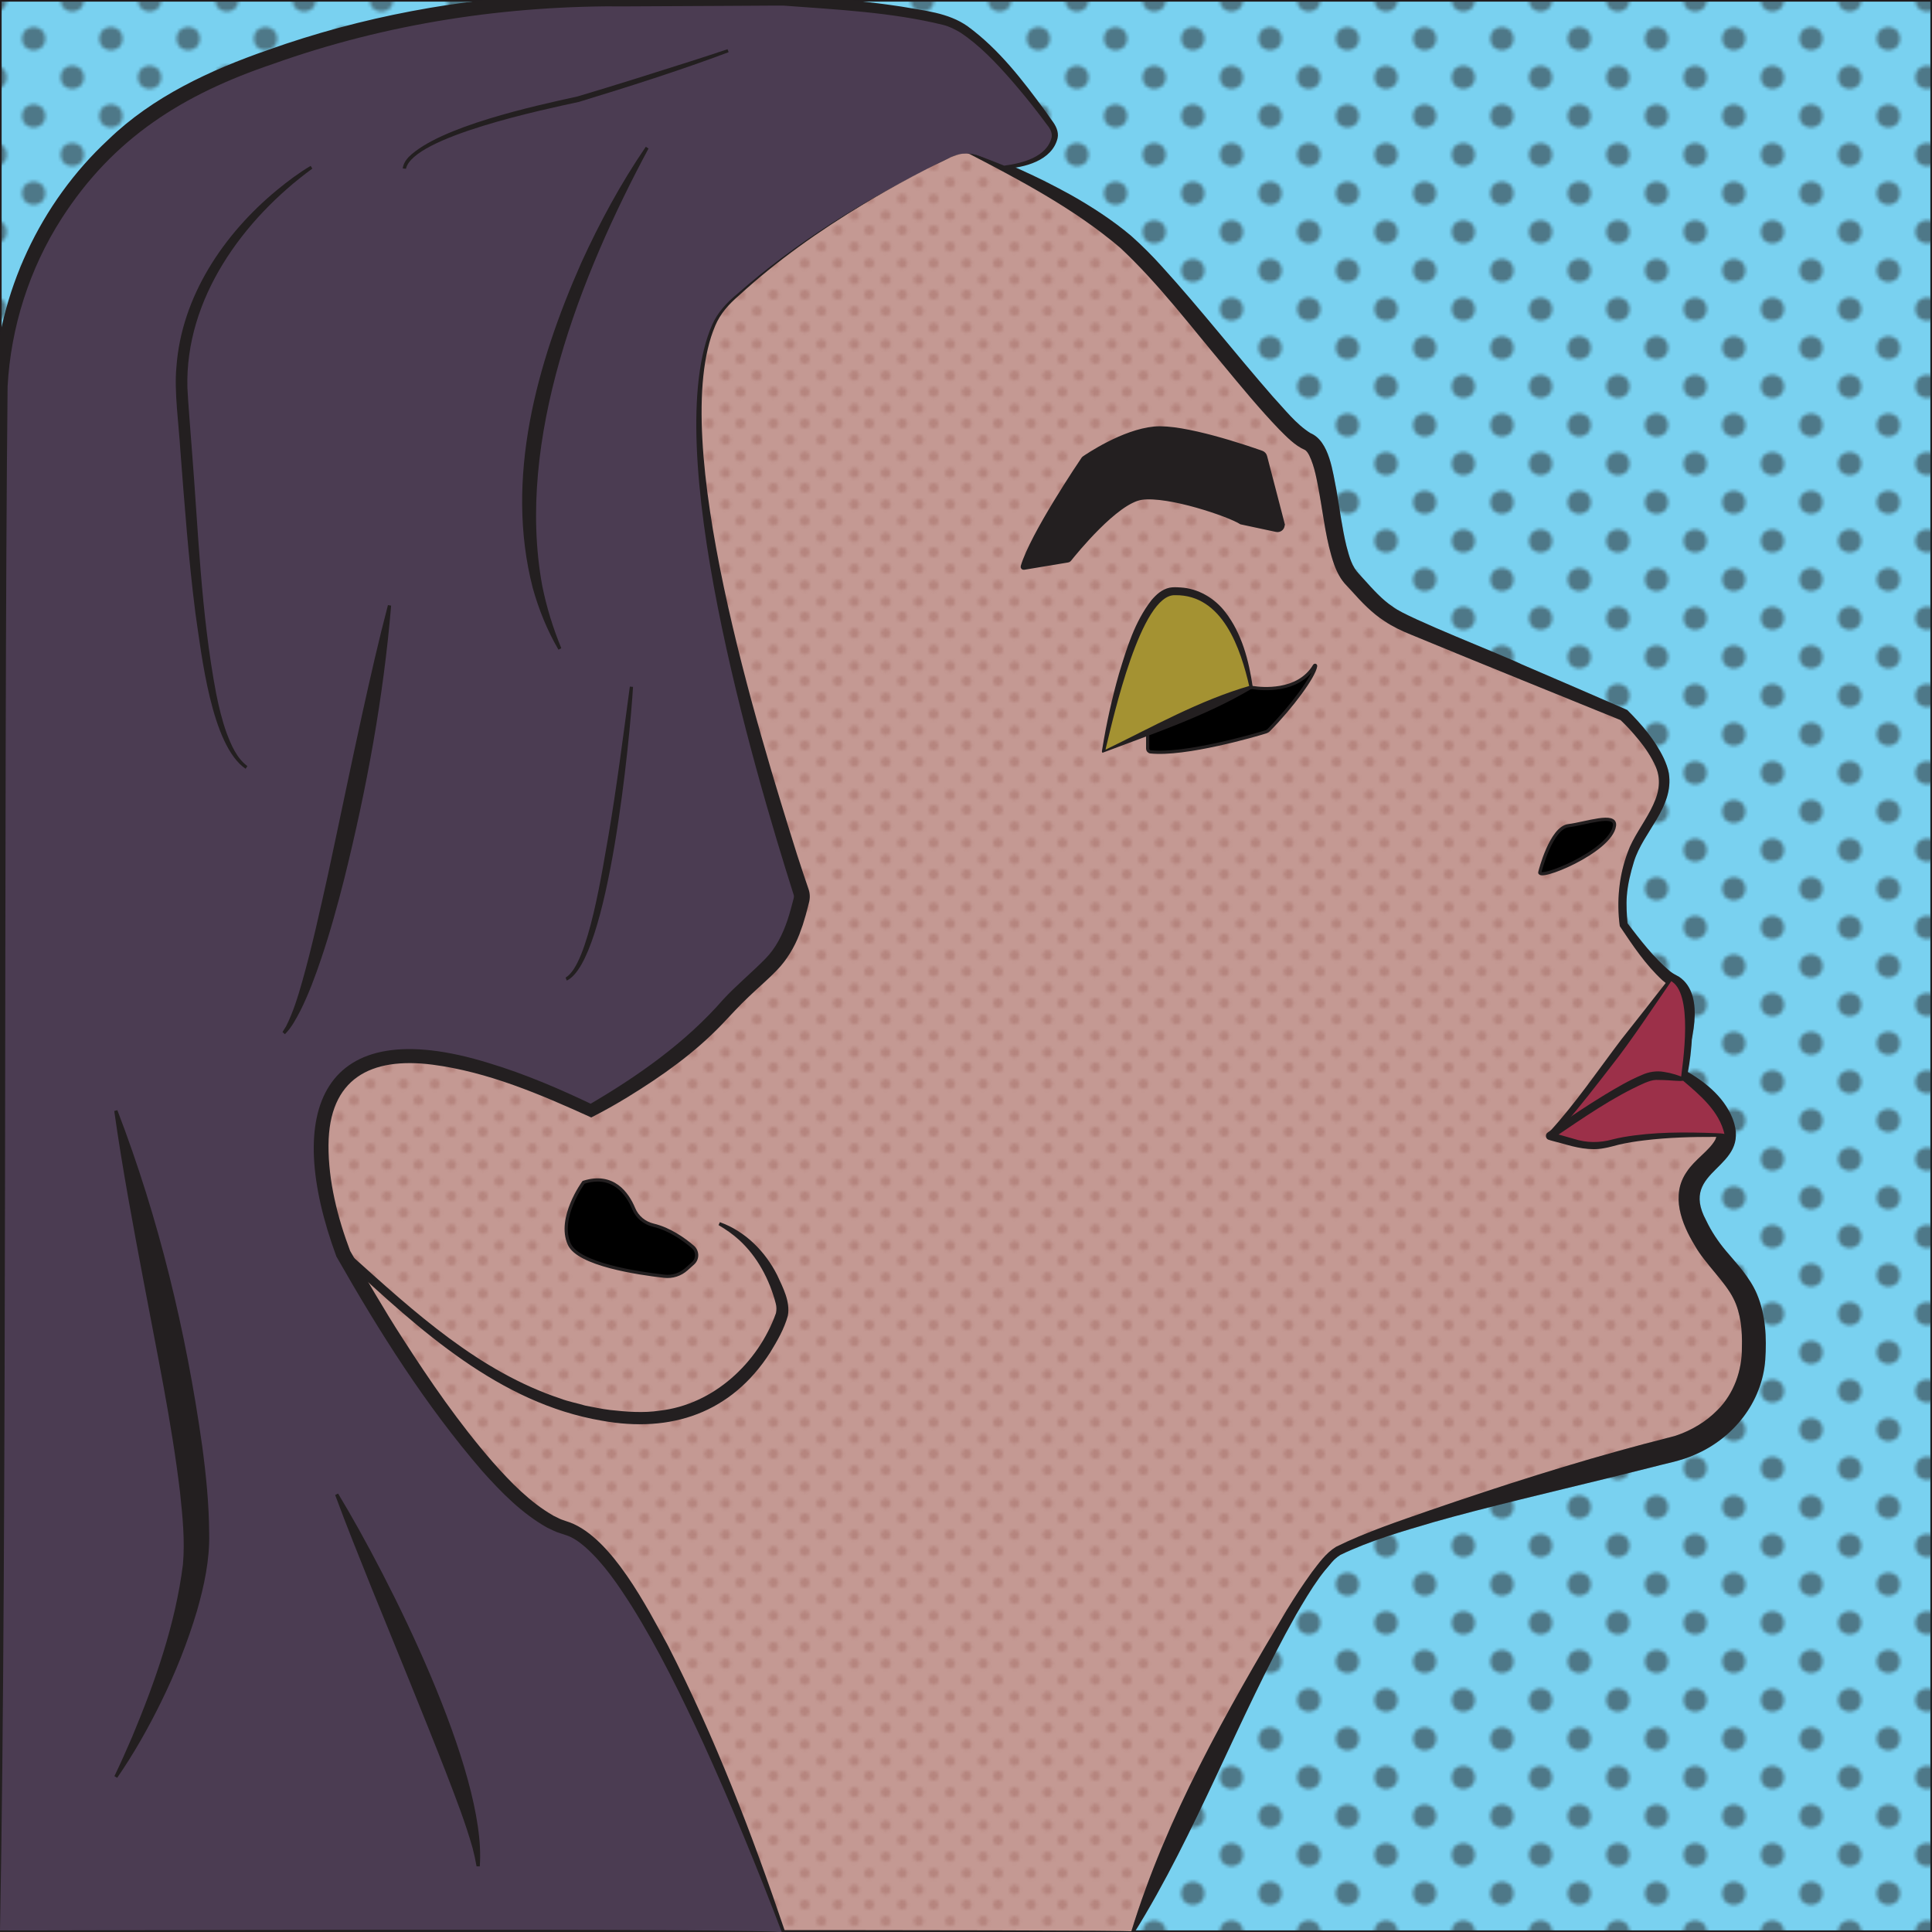 <?xml version="1.0" encoding="UTF-8"?>
<svg xmlns="http://www.w3.org/2000/svg" xmlns:xlink="http://www.w3.org/1999/xlink" viewBox="0 0 600 600">
  <defs>
    <style>
      .cls-1, .cls-2 {
        fill: none;
      }

      .cls-2, .cls-3, .cls-4, .cls-5, .cls-6 {
        stroke: #231f20;
        stroke-miterlimit: 10;
      }

      .cls-7 {
        fill: #7b332a;
      }

      .cls-8 {
        fill: #4b3c52;
      }

      .cls-9 {
        fill: #c49993;
      }

      .cls-10, .cls-5 {
        fill: #231f20;
      }

      .cls-3 {
        fill: url(#_6_dpi_30_);
        mix-blend-mode: lighten;
        opacity: .5;
      }

      .cls-11 {
        isolation: isolate;
      }

      .cls-4 {
        fill: #79d1f0;
      }

      .cls-12 {
        fill: #a49232;
      }

      .cls-13 {
        opacity: .2;
      }

      .cls-14 {
        fill: #9c3049;
      }

      .cls-15 {
        fill: url(#New_Pattern_Swatch_2);
      }
    </style>
    <pattern id="_6_dpi_30_" data-name="6 dpi 30%" x="0" y="0" width="48" height="48" patternTransform="translate(-1777.54 -96)" patternUnits="userSpaceOnUse" viewBox="0 0 48 48">
      <g>
        <rect class="cls-1" y="0" width="48" height="48"/>
        <g>
          <circle class="cls-10" cx="24" cy="48" r="3.6"/>
          <circle class="cls-10" cx="48" cy="48" r="3.6"/>
          <circle class="cls-10" cx="24" cy="24" r="3.6"/>
          <circle class="cls-10" cx="48" cy="24" r="3.6"/>
          <circle class="cls-10" cx="36" cy="36" r="3.6"/>
          <circle class="cls-10" cx="12" cy="36" r="3.6"/>
          <circle class="cls-10" cx="36" cy="12" r="3.6"/>
          <circle class="cls-10" cx="12" cy="12" r="3.6"/>
        </g>
        <g>
          <circle class="cls-10" cy="48" r="3.6"/>
          <circle class="cls-10" cy="24" r="3.6"/>
        </g>
        <g>
          <circle class="cls-10" cx="24" cy="0" r="3.6"/>
          <circle class="cls-10" cx="48" cy="0" r="3.6"/>
        </g>
        <circle class="cls-10" cy="0" r="3.6"/>
      </g>
    </pattern>
    <pattern id="New_Pattern_Swatch_2" data-name="New Pattern Swatch 2" x="0" y="0" width="20" height="20" patternTransform="translate(-1777.54 -96)" patternUnits="userSpaceOnUse" viewBox="0 0 20 20">
      <g>
        <rect class="cls-1" y="0" width="20" height="20"/>
        <g>
          <circle class="cls-7" cx="22.85" cy="22.85" r="1.54"/>
          <path class="cls-7" d="M12.61,24.39c.85,0,1.54-.69,1.54-1.54s-.69-1.54-1.54-1.54-1.54.69-1.54,1.54.69,1.54,1.54,1.54Z"/>
          <path class="cls-7" d="M22.85,14.14c.85,0,1.54-.69,1.54-1.54s-.69-1.54-1.54-1.54-1.54.69-1.54,1.54.69,1.54,1.54,1.54Z"/>
          <path class="cls-7" d="M12.61,14.14c.85,0,1.54-.69,1.54-1.54s-.69-1.54-1.54-1.54-1.54.69-1.54,1.54.69,1.54,1.54,1.54Z"/>
          <path class="cls-7" d="M7.48,19.26c.85,0,1.54-.69,1.54-1.54s-.69-1.54-1.54-1.54-1.54.69-1.54,1.54.69,1.54,1.54,1.54Z"/>
          <path class="cls-7" d="M17.73,19.26c.85,0,1.54-.69,1.54-1.54s-.69-1.54-1.54-1.54-1.54.69-1.54,1.54.69,1.54,1.54,1.54Z"/>
          <path class="cls-7" d="M7.48,9.02c.85,0,1.54-.69,1.54-1.54s-.69-1.54-1.54-1.54-1.54.69-1.54,1.54.69,1.54,1.54,1.54Z"/>
          <path class="cls-7" d="M17.73,9.02c.85,0,1.54-.69,1.54-1.54s-.69-1.54-1.54-1.54-1.54.69-1.54,1.54.69,1.54,1.54,1.54Z"/>
        </g>
        <path class="cls-7" d="M2.85,14.14c.85,0,1.54-.69,1.54-1.54s-.69-1.54-1.54-1.54-1.54.69-1.54,1.54.69,1.54,1.54,1.54Z"/>
        <path class="cls-7" d="M12.61,4.39c.85,0,1.54-.69,1.54-1.54s-.69-1.54-1.54-1.54-1.54.69-1.54,1.54.69,1.54,1.54,1.54Z"/>
        <circle class="cls-7" cx="2.85" cy="2.85" r="1.54"/>
      </g>
    </pattern>
  </defs>
  <g class="cls-11">
    <g id="workspace_3" data-name="workspace 3">
      <rect class="cls-4" x="0" y="0" width="600" height="600"/>
      <rect class="cls-3" x="0" y="0" width="600" height="600"/>
      <path class="cls-2" d="M300,46.65s35.86,14.43,53.18,31.75,45.22,55.8,52.92,58.69,6.19,34.34,13.47,42.33l5.05,5.51c3.64,3.98,8.11,7.11,13.08,9.2l66.61,27.9s12.58,11.8,12.58,20.46-8.22,16.14-10.73,24.48c-2.8,9.35-2.51,13.46-1.92,20.21,0,0,10.12,14.77,15.39,17.32,8.73,4.21,2.34,22.76.47,27.67-.26.68.02,1.43.66,1.77,3.44,1.84,13.63,7.97,15.22,16.74,1.92,10.58-17.32,11.55-9.62,28.86s19.24,16.36,18.28,40.41-24.05,29.83-24.05,29.83c0,0-95.25,18.28-104.87,31.75s-16.36,14.43-16.36,14.43H78.97V30.3l206.86-6.74,14.17,23.09Z"/>
      <g>
        <path class="cls-9" d="M300,46.65s35.86,14.43,53.18,31.75,45.22,55.8,52.92,58.69,6.19,34.34,13.47,42.33l5.05,5.51c3.64,3.98,8.11,7.11,13.08,9.2l66.61,27.9s12.58,11.8,12.58,20.46-8.22,16.14-10.73,24.48c-2.8,9.35-2.51,13.46-1.92,20.21,0,0,10.12,14.77,15.39,17.32,8.73,4.21,2.34,22.76.47,27.67-.26.68.02,1.43.66,1.77,3.44,1.84,13.63,7.97,15.22,16.74,1.92,10.58-17.32,11.55-9.62,28.86s19.24,16.36,18.28,40.41-24.05,29.83-24.05,29.83c0,0-84.72,21.21-104.87,31.75-14.67,7.67-63.93,118.46-63.93,118.46H76.54l2.43-569.7,206.86-6.74,14.17,23.09Z"/>
        <path class="cls-10" d="M300.32,46.27c11.23,3.64,22,8.61,32.34,14.32,6.4,3.62,12.89,7.82,18.58,12.62,3.37,2.99,6.64,6.27,9.59,9.55,11.95,13.15,22.78,27.03,34.4,40.34,3.67,3.94,7.19,8.56,11.73,11.41,5.97,2.48,6.96,12.33,8.11,17.84,1,5.86,1.74,11.69,3.07,17.19.91,3.45,1.71,6.46,3.96,8.76,0,0,1.49,1.63,1.49,1.63,2.76,3.06,5.71,6.4,9.16,8.64,4.23,3.33,34.47,15.1,39.84,17.76,10.93,4.69,21.86,9.39,32.76,14.16,4.51,4.51,8.57,9.23,11.37,15.04.67,1.49,1.27,3.02,1.56,4.65,1.6,10.6-7.97,18.07-10.84,27.41-1.07,3.49-1.96,7.09-2.22,10.69-.22,2.88,0,5.82.24,8.81,0,0-.21-.59-.21-.59,4.09,5.32,8.31,10.91,13.43,15.18.97.74,1.8,1.14,2.8,1.69,8.5,5.77,3.74,21.48,1.11,29.41,0,0-.08.21-.08.21l-.04.1c.21-.5-.01-1.14-.49-1.4,6.56,3.52,13.22,8.41,16.12,15.75,5.96,15.78-17.02,15.36-8.24,31.57,1.61,3.4,3.71,6.55,6.13,9.43,3.43,4.07,7.44,8.26,9.63,13.41,2.72,6.45,3.07,13.6,2.59,20.5-.98,13.19-9.96,24.36-21.95,29.45-3.93,1.85-9.73,2.87-13.87,4.02,0,0-13.41,3.33-13.41,3.33-15.49,3.8-38.47,9.19-53.61,13.52-9.9,2.91-19.86,5.77-29.08,10.2-2.65,1.64-4.67,4.57-6.58,7.12-2.65,3.69-4.99,7.65-7.29,11.61-17.85,31.68-30.86,67.64-50.16,98.61-.57.91-275.27-.03-276.21.3-.08-.69,2.48-569.96,2.43-570.69.28-.45,207.16-6.43,207.63-6.76,0,0,.15.25.15.25,0,0,14.06,22.97,14.06,22.97h0ZM299.68,47.04s-14.27-23.21-14.27-23.21c2.83.09-209.25,7.77-205.94,6.48.07-.13-1.89,571.83-2.92,569.2-.08-.03,276.95-.33,274.79.29,0,0,.02-.04.02-.04,10.95-35.57,29.35-67.99,48.29-99.8,2.43-3.96,4.98-7.85,7.73-11.65,2.23-2.89,4.29-5.91,7.54-7.93,9.46-4.65,19.4-7.93,29.3-11.39,21.9-7.53,43.92-14.59,66.28-20.53,2.05-.53,7.95-2.05,9.84-2.57,4.85-1.59,9.52-4.38,13.04-7.99,5.11-5.1,7.64-12.26,7.58-19.42.17-5.18-.36-10.74-2.59-15.15-2.68-5.39-8.75-10.75-12.03-16.5-4.11-6.79-7.61-15.62-2.49-22.94,2.51-3.85,6.94-6.47,8.86-9.95.48-1.07.54-2.02.25-3.18-.48-2.35-1.69-4.41-3.3-6.39-2.62-3.18-6.18-5.88-9.94-8.03-.6-.32-1.14-.74-1.53-1.31-.84-1.16-.94-2.74-.35-4.03,2.06-5.34,3.89-11.06,4.11-16.77.03-2.96-.27-5.91-2.57-7.65,0,0-1.42-.87-1.42-.87-.54-.29-1.1-.84-1.58-1.19-5.39-4.94-9.32-10.93-13.34-16.91-1.03-7.71-.26-15.73,2.5-23.05,3.1-8.63,12.86-17.03,8.59-26.62-1.3-2.91-3.1-5.58-5.16-8.12-1.82-2.25-3.84-4.45-5.91-6.41,0,0,.59.38.54.35-18.94-7.71-46.26-18.73-65.41-26.67-2.77-1.08-5.76-2.53-8.29-4.24-3.81-2.45-7.17-5.98-10.17-9.35,0,0-1.5-1.62-1.5-1.62-1.79-1.77-3.1-4.3-3.88-6.52-2.5-7.15-3.29-14.87-4.6-22.04-.78-4.1-1.4-8.3-3.17-11.93-.25-.47-.51-.91-.84-1.25-.14-.19-.26-.24-.37-.34-.06-.07-.1-.04-.14-.07-3.16-1.43-5.61-4.02-7.99-6.4-6.19-6.44-11.83-13.33-17.5-20.17-10.36-12.33-20.05-25.17-31.76-36.14-14.42-12.29-31.52-21.25-48.3-29.94h0Z"/>
      </g>
      <g class="cls-13">
        <path class="cls-15" d="M300,46.65s35.86,14.43,53.18,31.75,45.22,55.8,52.92,58.69,6.19,34.34,13.47,42.33l5.05,5.51c3.64,3.98,8.11,7.11,13.08,9.2l66.61,27.9s12.58,11.8,12.58,20.46-8.22,16.14-10.73,24.48c-2.8,9.35-2.51,13.46-1.92,20.21,0,0,10.12,14.77,15.39,17.32,8.73,4.21,2.34,22.76.47,27.67-.26.68.02,1.43.66,1.77,3.44,1.84,13.63,7.97,15.22,16.74,1.92,10.58-17.32,11.55-9.62,28.86s19.24,16.36,18.28,40.41-24.05,29.83-24.05,29.83c0,0-84.72,21.21-104.87,31.75-14.67,7.67-63.93,118.46-63.93,118.46H76.54l2.43-569.7,206.86-6.74,14.17,23.09Z"/>
        <path class="cls-10" d="M300.32,46.27c11.23,3.64,22,8.61,32.34,14.32,6.4,3.62,12.89,7.82,18.58,12.62,3.37,2.99,6.64,6.27,9.59,9.55,11.95,13.15,22.78,27.03,34.4,40.34,3.67,3.94,7.19,8.56,11.73,11.41,5.97,2.48,6.96,12.33,8.11,17.84,1,5.86,1.74,11.69,3.07,17.19.91,3.45,1.71,6.46,3.96,8.76,0,0,1.49,1.63,1.49,1.63,2.76,3.06,5.71,6.4,9.16,8.64,4.23,3.33,34.47,15.1,39.84,17.76,10.93,4.69,21.86,9.39,32.76,14.16,4.51,4.51,8.57,9.23,11.37,15.04.67,1.49,1.27,3.02,1.56,4.65,1.6,10.6-7.97,18.07-10.84,27.41-1.07,3.49-1.96,7.09-2.22,10.69-.22,2.88,0,5.82.24,8.81,0,0-.21-.59-.21-.59,4.09,5.32,8.31,10.91,13.43,15.18.97.74,1.8,1.14,2.8,1.69,8.5,5.77,3.74,21.48,1.11,29.41,0,0-.08.21-.08.21l-.04.1c.21-.5-.01-1.14-.49-1.4,6.56,3.52,13.22,8.41,16.12,15.75,5.96,15.78-17.02,15.36-8.24,31.57,1.61,3.4,3.71,6.55,6.13,9.43,3.43,4.07,7.44,8.26,9.63,13.41,2.72,6.45,3.07,13.6,2.59,20.5-.98,13.19-9.96,24.36-21.95,29.45-3.93,1.85-9.73,2.87-13.87,4.02,0,0-13.41,3.33-13.41,3.33-15.49,3.8-38.47,9.19-53.61,13.52-9.9,2.91-19.86,5.77-29.08,10.2-2.65,1.64-4.67,4.57-6.58,7.12-2.65,3.69-4.99,7.65-7.29,11.61-17.85,31.68-30.86,67.64-50.16,98.61-.57.91-275.27-.03-276.21.3-.08-.69,2.48-569.96,2.43-570.69.28-.45,207.16-6.43,207.63-6.76,0,0,.15.25.15.25,0,0,14.06,22.97,14.06,22.97h0ZM299.68,47.04s-14.27-23.21-14.27-23.21c2.83.09-209.25,7.77-205.94,6.48.07-.13-1.89,571.83-2.92,569.2-.08-.03,276.95-.33,274.79.29,0,0,.02-.04.02-.04,10.95-35.57,29.35-67.99,48.29-99.8,2.43-3.96,4.98-7.85,7.73-11.65,2.23-2.89,4.29-5.91,7.54-7.93,9.46-4.65,19.4-7.93,29.3-11.39,21.9-7.53,43.92-14.59,66.28-20.53,2.05-.53,7.95-2.05,9.84-2.57,4.85-1.59,9.52-4.38,13.04-7.99,5.11-5.1,7.64-12.26,7.58-19.42.17-5.18-.36-10.74-2.59-15.15-2.68-5.39-8.75-10.75-12.03-16.5-4.11-6.79-7.61-15.62-2.49-22.94,2.51-3.85,6.94-6.47,8.86-9.95.48-1.07.54-2.02.25-3.18-.48-2.35-1.69-4.41-3.3-6.39-2.62-3.18-6.18-5.88-9.94-8.03-.6-.32-1.14-.74-1.53-1.31-.84-1.16-.94-2.74-.35-4.03,2.06-5.34,3.89-11.06,4.11-16.77.03-2.96-.27-5.91-2.57-7.65,0,0-1.42-.87-1.42-.87-.54-.29-1.1-.84-1.58-1.19-5.39-4.94-9.32-10.93-13.34-16.91-1.03-7.71-.26-15.73,2.5-23.05,3.1-8.63,12.86-17.03,8.59-26.62-1.3-2.91-3.1-5.58-5.16-8.12-1.82-2.25-3.84-4.45-5.91-6.41,0,0,.59.38.54.35-18.94-7.71-46.26-18.73-65.41-26.67-2.77-1.08-5.76-2.53-8.29-4.24-3.81-2.45-7.17-5.98-10.17-9.35,0,0-1.5-1.62-1.5-1.62-1.79-1.77-3.1-4.3-3.88-6.52-2.5-7.15-3.29-14.87-4.6-22.04-.78-4.1-1.4-8.3-3.17-11.93-.25-.47-.51-.91-.84-1.25-.14-.19-.26-.24-.37-.34-.06-.07-.1-.04-.14-.07-3.16-1.43-5.61-4.02-7.99-6.4-6.19-6.44-11.83-13.33-17.5-20.17-10.36-12.33-20.05-25.17-31.76-36.14-14.42-12.29-31.52-21.25-48.3-29.94h0Z"/>
      </g>
      <path class="cls-5" d="M398.44,162.58l-5.42-20.84c-.15-.59-.59-1.07-1.16-1.27-4.49-1.59-24.29-8.38-33.39-7.51-9.79.93-20.91,8.52-21.97,9.25-.06.04-.1.08-.14.14-1.02,1.5-15.99,23.7-18.88,33.56-.09.31.18.61.5.55l13.69-2.28c.21-.03.39-.14.52-.3,1.74-2.19,14.59-18.04,22.35-19.15,8.33-1.19,27.16,5.23,30.87,7.63l10.97,2.35c1.26.27,2.37-.88,2.04-2.13Z"/>
      <path class="cls-6" d="M356.42,222.8l31.26-9.15c.53-.16,1.09-.18,1.63-.09,2.18.35,13.85,1.68,18.92-6.85.11-.18.38-.1.35.11-.4,3.14-7.42,12.69-14.6,19.95-.23.23-.5.39-.8.49-3.32,1.06-25.18,7.38-35.87,6.24-.51-.05-.89-.5-.89-1.01v-9.68Z"/>
      <g>
        <path class="cls-12" d="M342.7,233.38s8.9-49.24,21.55-49.76c16.07-.66,21.94,16.85,24.29,29.78l-45.84,19.98Z"/>
        <path class="cls-10" d="M342.39,233.77c-.21-.18-.2-.47-.15-.67,0,0,.03-.19.03-.19,0,0,.06-.38.06-.38,1.28-7.85,3-15.67,5.19-23.32,2.42-7.97,4.83-16.03,10.05-22.79,1.47-1.74,3.24-3.38,5.62-3.9,1.11-.22,2.27-.16,3.4-.08,5.49.27,10.65,3.36,13.9,7.6,5.22,6.71,7.33,15.07,8.56,23.27,0,0,.11.3.11.3l-.4.25c-14.27,8.52-30.89,14.05-46.36,19.92h0ZM343.01,232.98c14.75-7.15,29.57-15.55,45.33-20.05,0,0-.3.58-.29.54-2.73-12.01-8.32-28.8-23.08-28.63-10.64-.48-19.24,38.11-21.45,47.13,0,0-.17.75-.17.75,0,0-.08.37-.08.37l-.04.19-.02.09v.05s0,0-.01-.15c-.02-.12-.11-.24-.19-.28h0Z"/>
      </g>
      <path class="cls-6" d="M478.25,270.71s3.4-13.61,8.85-14.29,14.83-4.1,14.29,0c-1.07,8.08-24.54,17.49-23.14,14.29Z"/>
      <g>
        <path class="cls-14" d="M484,352.09c1.81-.46,3.48-1.37,4.84-2.65,5.48-5.13,19.67-6.86,23.64-7.27,3.06-.31,7.12-.52,8.78-.18,2.27-6.37,6.4-33.61-1.62-37.49-.24-.12-.5-.27-.77-.44h0s-32.69,45.14-37.7,48.65c-.04.03,0,.09.04.08l2.79-.71Z"/>
        <path class="cls-10" d="M483.79,351.25c1.9-.43,3.55-1.51,4.99-2.8.55-.49,1.49-1.08,2.14-1.48,3.33-1.83,7.02-2.9,10.64-3.71,6.53-1.28,13.12-2.4,19.79-1.76.03,0-.57.32-.56.32.4-1.57.71-3.2.95-4.83.95-7.11,4.34-29.03-3.13-32.5,0,0,.31.08.3.08-.04,0,.36-.2.36-.2-5.36,7.72-12.87,19.16-18.65,26.41-4.96,6.4-9.89,12.82-15.22,18.94-1.15,1.31-2.34,2.61-3.71,3.73.03-.02.13-.1.19-.19.47-.61-.14-1.5-.85-1.33-.09.02-.01,0-.03,0,.01,0,.08-.02.09-.02.45-.11,2.21-.53,2.7-.65h0ZM484.21,352.92c-.45.11-2.31.62-2.77.74-.79.25-1.55-.76-1.01-1.45.14-.17.74-.68.9-.85,8.03-8.77,14.97-19.03,22.17-28.52,3.24-4.04,11.68-14.84,14.96-19.05,0,0,.15-.19.15-.19h.22s0-.01,0-.01h.16c10.42,3.66,6,31.01,2.57,39-3.24-.55-6.78-.02-10.07.3-6.38.86-12.97,2.03-18.75,4.88-.95.49-2.13,1.21-2.93,1.92-1.59,1.49-3.46,2.71-5.6,3.24h0Z"/>
      </g>
      <g>
        <path class="cls-14" d="M536.11,352.61c.04-.61,0-1.24-.12-1.92-1.33-7.32-8.62-12.78-13.01-15.47-2.88-.66-6.13-1.22-8.85-1.18-6.37.09-30.82,17.26-32.8,18.66-.05.04-.03.12.03.13l7.74,2.14c3.72,1.07,7.66,1.05,11.39.02,10.78-2.98,28.06-2.69,35.62-2.39Z"/>
        <path class="cls-10" d="M535.77,352.24c-.07.03-.14.1-.16.17-.02.12-.02,0-.02,0l-.03-.17c-1.62-7.11-7.49-12.05-12.84-16.6-1.35.2-4.35-.2-6.16-.22-.55-.02-1.74-.05-2.27-.04-1.16.03-2.19.43-3.37.88-10.07,4.44-19.36,11-28.5,17.16,0,0-.33.23-.33.23,0,0-.04.03-.04.03.66-.4.59-1.58-.12-1.92-.07-.06-.36-.13-.19-.08.52.13,3.36.96,3.95,1.12,0,0,3.08.88,3.08.88,3.95,1.28,8.05,1.29,12.05.17.79-.21,2.39-.55,3.19-.69,9.54-1.67,19.29-1.6,28.92-1.24.73.04,2.12.05,2.85.3h0ZM536.45,352.98c-1.01.16-2.5.09-3.55.09-7.41-.02-14.92.18-22.27,1.08-2.61.3-5.23.74-7.78,1.31-1.53.37-3.14.88-4.74,1.13-4.36.85-8.89-.28-13.06-1.49-.65-.2-3.74-.95-4.29-1.2-.77-.38-.92-1.6-.16-2.15.02-.02.07-.05.1-.07,0,0,.33-.23.33-.23l1.32-.92c5.28-3.68,10.62-7.24,16.12-10.59,3.69-2.21,7.38-4.41,11.48-6.12,2.04-.94,4.58-1.36,6.86-.92,8.93,1.31,20.33,9.04,19.96,19-.07.34-.07.83-.3,1.1h0Z"/>
      </g>
      <path class="cls-10" d="M172.26,334.53c-10.18-2.25-20.11-5.47-29.64-9.66-3.12-1.28-6.13-3.25-9.35-4.11-10.24-2.12-19.5,5.36-26.49,12.02-2.31,2.12-5.17,5.61-6.71,7.47-2.14,4.7-3.53,9.87-4.21,15.04-1.88,13.48,2.63,26.04,13.29,34.63,19.52,17.56,39.7,36.08,65.02,44.45,2.14.86,5.32,1.45,7.54,2.14,2.52.47,5.16,1.06,7.7,1.37,5.04.55,10.43,1,15.46.21,16.66-1.88,30.59-14.78,36.11-30.28.2-1.02.21-2.01-.09-3.09-1.95-7.4-5.7-14.49-11.41-19.69-1.92-1.73-4.05-3.23-6.33-4.56l.41-.91c7.85,2.78,14.12,9.09,17.82,16.47,1.78,3.9,4.08,8.11,3.3,12.56-1.14,4.14-3.27,7.78-5.48,11.42-12.09,18.84-30.76,25.1-52.3,21.2-31.85-5.42-56.6-28.22-79.46-49.37-16.17-13.29-17.41-34.26-9.09-52.43,4.38-5.57,9.46-10.52,15.25-14.61,5.73-3.96,12.89-7.22,20.02-5.45,3.47.96,6.31,2.93,9.56,4.3,3.13,1.42,6.31,2.74,9.53,3.94,6.45,2.38,13.06,4.43,19.76,5.96l-.2.98h0Z"/>
      <path class="cls-6" d="M215.16,387.22c-2.73-2.33-7.21-5.54-12.28-6.74-2.73-.65-4.99-2.51-6.07-5.1-1.98-4.76-6.43-11.1-15.58-8.2,0,0-8.13,11.08-4.43,19.21,2.85,6.28,21.26,9.03,29.51,9.96,2.5.28,5-.52,6.88-2.2l2.03-1.81c1.53-1.37,1.5-3.77-.06-5.11Z"/>
      <g>
        <path class="cls-8" d="M311.84,51.93s13.09-.6,15.54-8.51c.45-1.46.16-3.05-.72-4.3-4.39-6.24-20.8-28.69-32.06-32.44C282.05,2.5,246.47.2,243.5.01c-.14,0-.26-.01-.4-.01h-55.09c-40.81,0-81.34,7.73-118.99,23.48-.69.29-1.38.58-2.06.87C26.37,41.69,0,81.55,0,125.7v474.3h243.31s-41.32-118.42-67.47-125.4-69.24-85.25-69.24-85.25c0,0-40.9-100.3,76.95-44.43,0,0,25.5-13.48,40.34-30.07s19.87-14.06,25.01-35.37c.2-.84.16-1.73-.12-2.55-4.95-14.76-51.22-155.66-22.27-182.95,24.64-23.24,57.35-39.78,69.08-45.31,2.77-1.3,5.96-1.33,8.76-.09l7.5,3.35Z"/>
        <path class="cls-10" d="M311.93,51.44c5.56-.75,13.22-2.65,14.68-8.83.23-1.56-.64-2.91-1.62-4.1,0,0-2.11-2.81-2.11-2.81-2.84-3.73-5.81-7.35-8.87-10.88-4.78-5.43-9.75-10.73-15.79-14.73-1.65-.96-3.34-1.86-5.25-2.34-16.02-3.95-33.05-4.77-49.52-6-3.97-.04-16.01.1-20.19.09,0,0-28.24.14-28.24.14-37.47-.4-74.89,5.26-110.18,17.86-27.88,9.41-49.59,22.9-65.74,48.07-9.95,15.51-15.75,33.71-16.74,52.1C1.06,245.38,2.34,476.46,0,599.5c-.22.14,245.69-.87,242.83.65-7.59-19.9-15.68-39.64-24.52-59.01-6.7-14.45-13.68-28.8-22.1-42.3-4.19-6.58-8.62-13.17-14.41-18.35-1.89-1.62-3.94-3.1-6.05-3.74,0,0-1.94-.65-1.94-.65-1.13-.29-2.89-1.23-3.97-1.73-7.8-4.41-14.17-10.91-20.05-17.49-17.62-20.41-32.01-43.28-45.32-66.66-16.58-45.05-5.06-76.38,47.53-60.02,11.16,3.38,21.86,7.98,32.35,13,0,0-1.71.04-1.71.04,15.36-8.96,30.29-19.42,42.02-32.92,4.05-4.36,9.03-8.48,13.02-12.57,3.28-3.31,5.41-7.62,6.9-12.06.7-2.1,1.35-4.59,1.9-6.7.07-.31.12-.59.06-.91-12.71-40.02-41.92-139.86-25.33-177.3,1.65-3.75,4.53-6.86,7.65-9.42,18.17-16.01,38.94-28.76,60.48-39.65,11.31-5.92,10.87-4.76,22.57-.25h0ZM311.75,52.42c-2.75-1.41-5.44-2.83-8.23-4.05-2.83-1.11-6.08-.78-8.72.68-9.08,4.35-17.94,9.15-26.57,14.32-13.78,8.29-27.01,17.62-38.86,28.5-3.05,2.63-5.69,5.56-7.26,9.3-14.94,35.1,13.64,126.63,25.44,164.29.9,2.81,2.61,7.92,3.57,10.72.48,1.38.48,2.93.07,4.32-.34,1.23-.62,2.51-.98,3.74,0,0-.9,2.99-.9,2.99,0,0-1.07,2.98-1.07,2.98-1.53,3.94-3.86,7.88-6.85,10.97-2.96,3.1-6.04,5.64-8.88,8.39-2.95,2.77-5.48,5.6-8.32,8.58-8.6,8.96-18.61,16.02-29.08,22.45-3.74,2.29-7.54,4.44-11.49,6.44-15.8-7.18-32.06-14.15-49.31-16.4-19.17-2.45-32.17,4.25-32.29,25.04-.06,11.1,2.81,22.46,6.72,32.81,4.55,7.86,10.7,18.58,16.24,27.08,8.58,13.38,17.62,26.5,28.04,38.48,5.6,6.32,11.53,12.45,18.84,16.66,0,0,1.66.81,1.66.81.55.3,1.12.48,1.68.67,0,0,.85.3.85.3,0,0,1,.34,1,.34,13.01,4.96,23.86,26.31,30.31,38.07,14.63,28.57,26.18,58.59,36.44,88.95,0,0,.23.66.23.66,0,0-.7,0-.7,0,0,0-243.3,0-243.3,0H-.5s0-.5,0-.5c-.33-126.87-1.96-353.52-1.43-480.2,1.35-28.82,14.4-56.81,35.55-76.43,13.83-13.4,31.76-21.66,49.67-27.89C112.34,5.15,142.98-.52,173.76-1.78c20.28-.57,46.82.05,67.16.01,2.63-.12,8.06.49,10.7.64,9.41.8,18.8,1.74,28.17,3.15,6.98,1.26,14.73,1.87,20.74,6.16,9.66,7.06,17.09,16.76,24.05,26.25,0,0,2.05,2.9,2.05,2.9,1.19,1.55,2.25,3.51,1.82,5.56-1.68,7.03-10.41,9.26-16.7,9.52h0Z"/>
      </g>
      <path class="cls-10" d="M201.4,46.13c-21.18,39.46-41.32,90.54-33,135.79,1.33,6.61,3.32,13.08,5.92,19.39,0,0-.89.45-.89.45-3.48-5.97-6.11-12.45-7.98-19.16-8.77-34,1.24-69.71,15.06-100.97,5.71-12.52,12.27-24.68,20.05-36.05,0,0,.84.54.84.54h0Z"/>
      <path class="cls-10" d="M96.99,52.36c-21.56,15.8-39.55,40.43-38.79,68.1.18,4.09,1.06,14.72,1.37,18.99,2.03,25.38,2.82,50.91,7.56,75.93.83,4.14,1.82,8.24,3.22,12.19,1.44,3.79,3.14,7.88,6.47,10.34,0,0-.54.84-.54.84-10.68-7.23-13.72-35.71-15.57-48.17-2.16-16.9-3.41-33.9-4.71-50.87-.45-7.57-1.95-18.2-1.21-25.72,1.56-21.89,14.68-41.34,31.24-54.98,3.32-2.73,6.74-5.3,10.44-7.5l.53.85h0Z"/>
      <path class="cls-10" d="M121.47,188.1c-2.39,28.62-7.63,56.9-14.54,84.75-2.11,8.32-4.43,16.73-7.18,24.87-1.85,5.48-3.86,10.92-6.44,16.11-1.36,2.57-2.69,5.21-4.83,7.35l-.75-.67,1.1-1.75c2.22-4.41,3.67-9.16,5.02-13.91,3.05-10.76,5.56-22.28,8-33.21,3.5-16.23,7.16-34.14,10.72-50.28,2.47-11.17,4.99-22.33,7.91-33.44,0,0,.99.16.99.16h0Z"/>
      <path class="cls-10" d="M36.45,344.78c12.89,33.6,21.31,68.61,26.34,104.26,1.21,9.04,2.12,18.04,2.17,27.2.2,8.12-1.56,16.3-3.8,24.08-2.91,9.77-6.72,19.31-11.23,28.44-3.99,8.09-8.42,15.94-13.54,23.35,0,0-.86-.51-.86-.51,1.94-4.01,3.74-8.1,5.5-12.18,7.18-17.21,13.45-35.04,15.78-53.56.67-7.46-.13-15.04-.91-22.49-2.63-21.99-7.23-43.64-11.31-65.5-3.31-17.5-6.59-35.04-9.11-52.83l.97-.26h0Z"/>
      <path class="cls-10" d="M104.99,463.83c15.7,25.92,46.28,86.34,44.01,115.78,0,0-1,0-1,0-.33-1.9-.72-3.75-1.21-5.6-2.25-8-5.28-15.75-8.27-23.51-6.48-16.66-16.27-40.51-23.11-57.3-3.84-9.59-7.73-19.18-11.32-28.92,0,0,.9-.44.9-.44h0Z"/>
      <path class="cls-10" d="M196.59,213.33c-.92,15.7-7.51,84.93-20.57,91.2,0,0-.37-.93-.37-.93,7.16-4.03,11.61-34.88,13.26-43.79,2.59-15.23,4.63-31.22,6.69-46.58,0,0,1,.09,1,.09h0Z"/>
      <path class="cls-10" d="M226.28,16.21c-15.06,5.66-31.08,10.73-46.5,15.44-10.16,2.21-51.48,10.76-53.71,20.77,0,0-.99-.11-.99-.11.16-1.42.95-2.6,1.83-3.55,9.66-9.5,39.05-15.86,52.46-18.81,11.29-3.36,23.71-7.27,34.98-10.87,3.88-1.24,7.75-2.49,11.6-3.8,0,0,.34.94.34.94h0Z"/>
    </g>
  </g>
</svg>